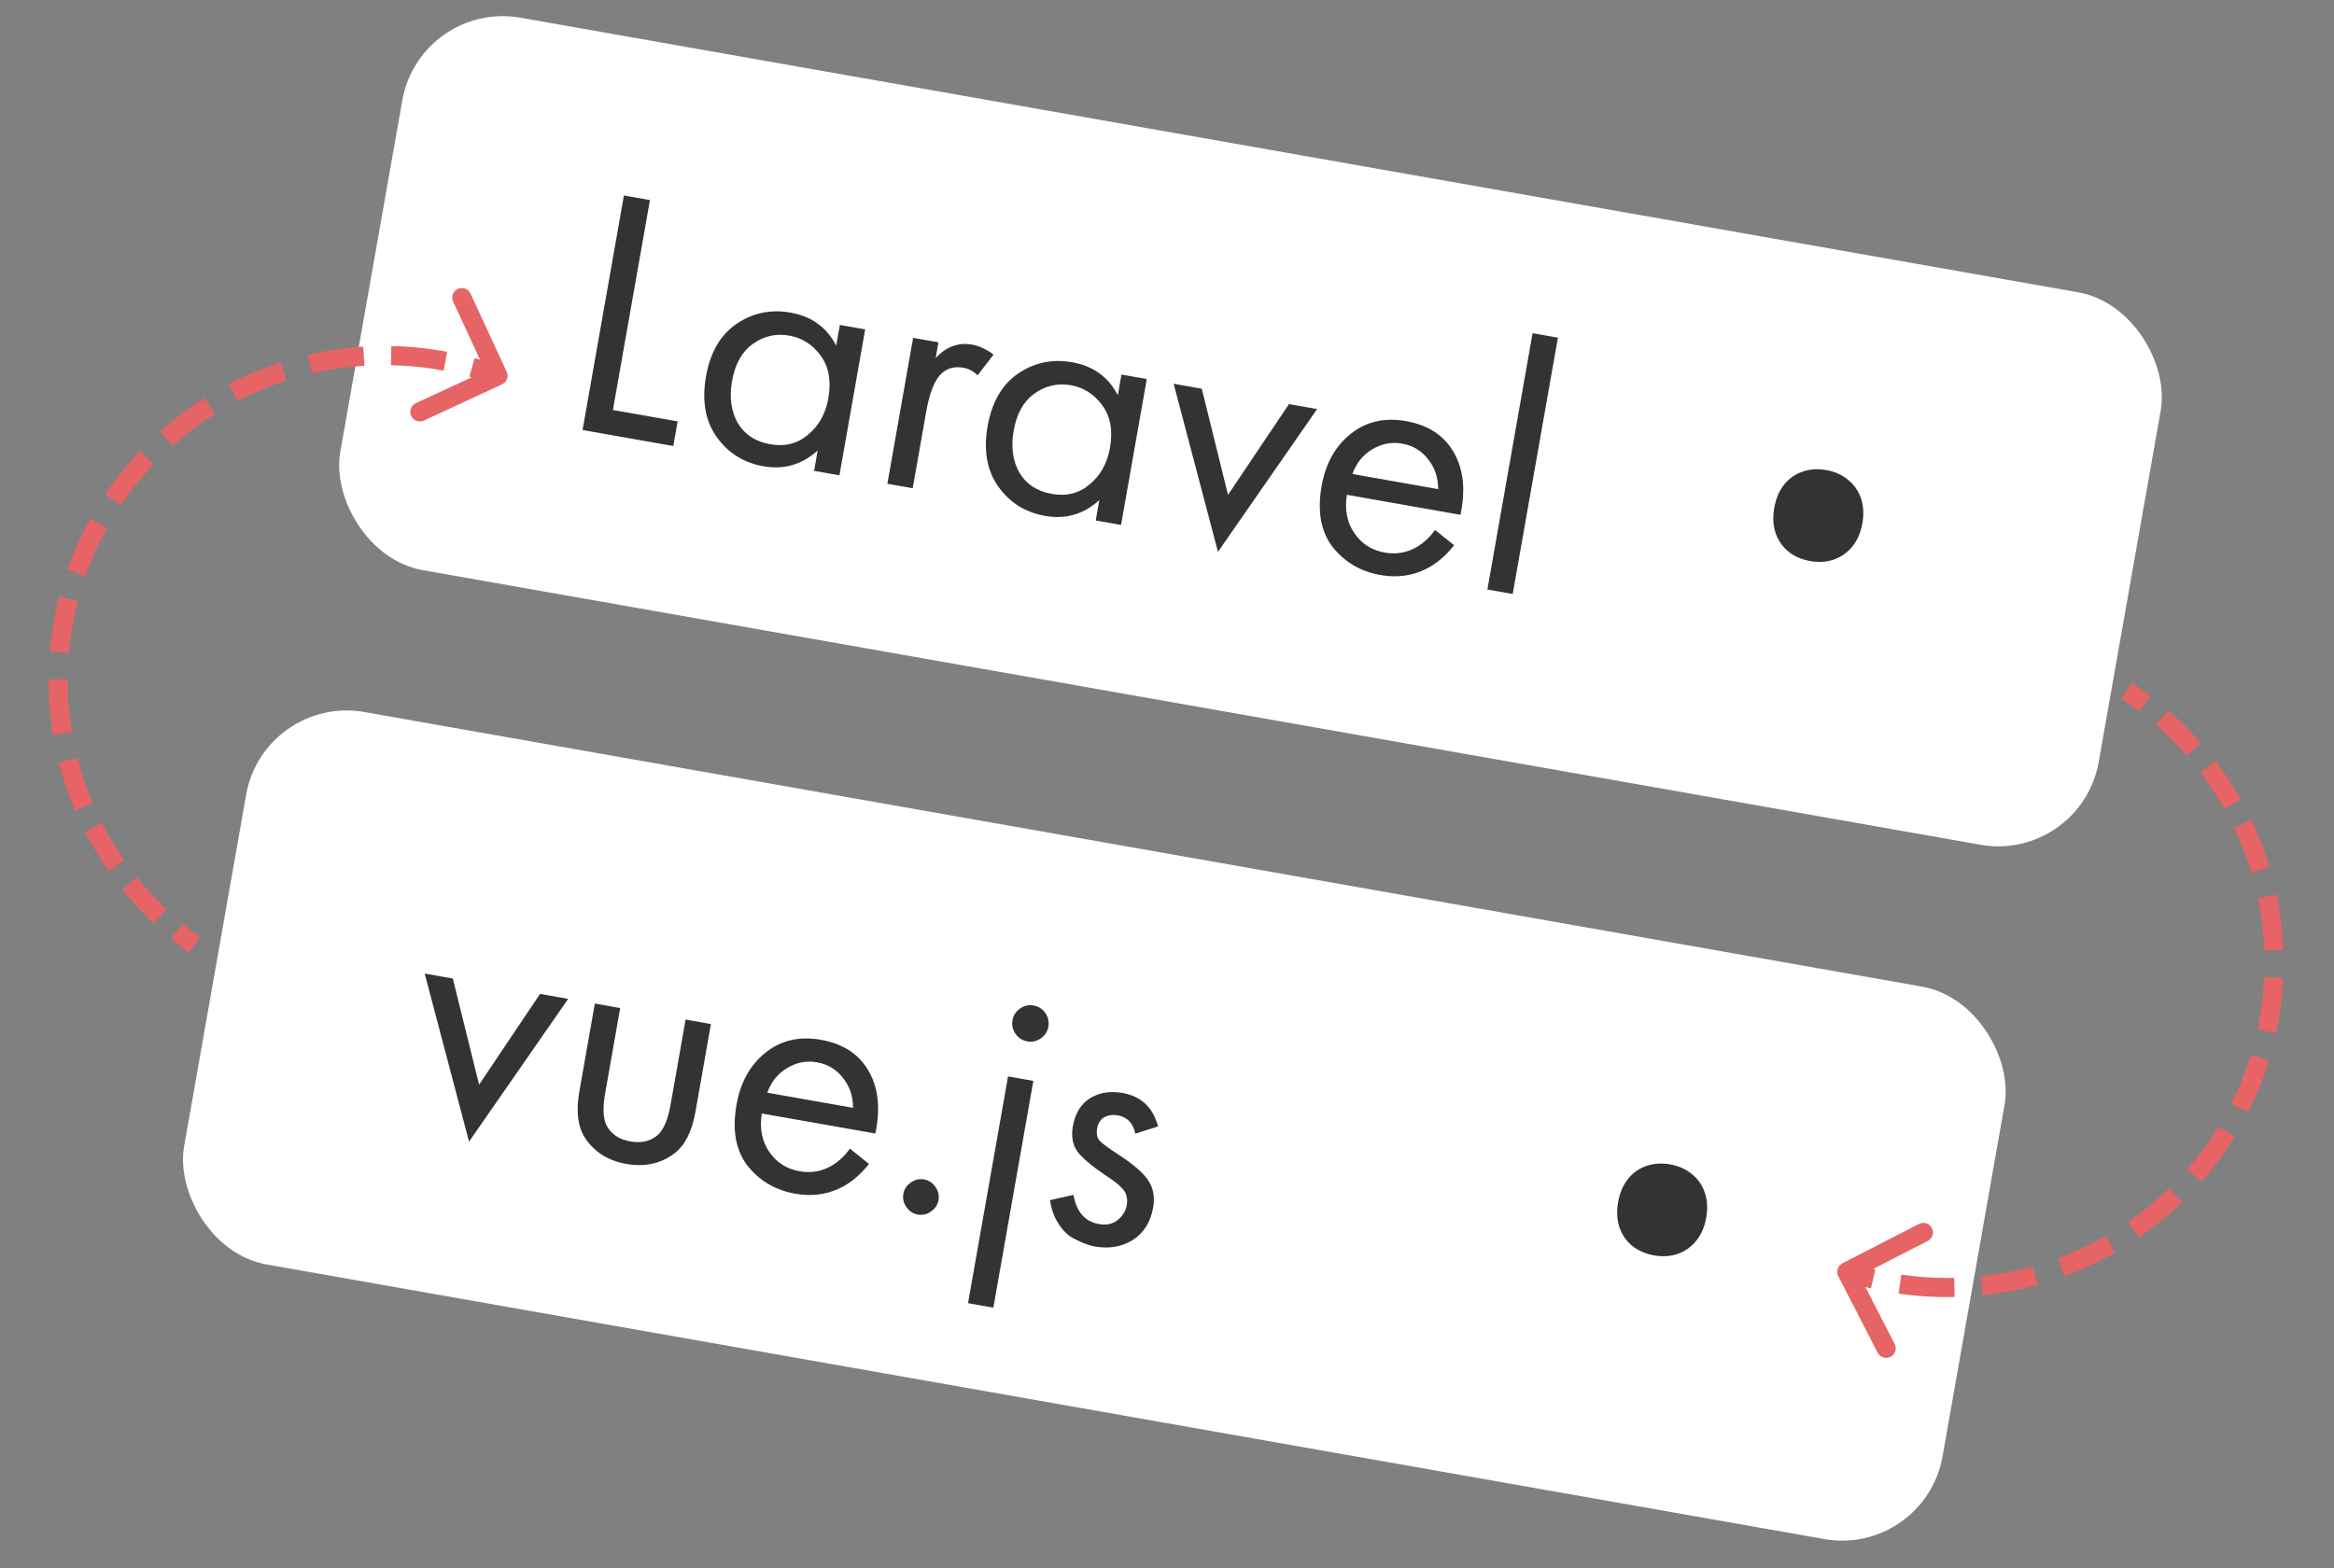 <svg width="183" height="123" viewBox="0 0 183 123" fill="none" xmlns="http://www.w3.org/2000/svg">
<rect x="0" y="0" width="183" height="123" fill="#808080" stroke="none"/>
<rect x="32.93" width="140" height="44" rx="8" transform="rotate(10 32.93 0)" fill="white"/>
<path d="M48.919 15.333L50.959 15.693L48.056 32.155L53.13 33.05L52.79 34.98L45.675 33.725L48.919 15.333ZM65.561 27.11L65.848 25.483L67.834 25.833L65.816 37.277L63.831 36.927L64.112 35.327C62.893 36.439 61.474 36.852 59.857 36.567C58.312 36.295 57.092 35.53 56.195 34.273C55.299 33.015 55.019 31.43 55.356 29.519C55.687 27.643 56.478 26.276 57.729 25.416C59.001 24.541 60.419 24.242 61.981 24.517C63.636 24.809 64.829 25.673 65.561 27.11ZM61.891 26.321C60.843 26.136 59.885 26.356 59.017 26.98C58.17 27.589 57.63 28.555 57.397 29.878C57.173 31.147 57.321 32.244 57.84 33.169C58.381 34.08 59.23 34.637 60.388 34.841C61.547 35.045 62.538 34.794 63.365 34.087C64.209 33.383 64.737 32.433 64.947 31.238C65.187 29.878 64.986 28.762 64.343 27.89C63.701 27.019 62.883 26.496 61.891 26.321ZM69.576 37.94L71.594 26.496L73.579 26.846L73.361 28.087C74.182 27.19 75.135 26.837 76.22 27.028C76.771 27.125 77.332 27.385 77.902 27.808L76.648 29.435C76.326 29.113 75.963 28.916 75.558 28.845C74.86 28.721 74.285 28.866 73.833 29.279C73.288 29.79 72.886 30.78 72.626 32.251L71.561 38.29L69.576 37.94ZM87.643 31.004L87.93 29.377L89.915 29.727L87.897 41.17L85.912 40.82L86.194 39.221C84.974 40.333 83.555 40.746 81.938 40.461C80.394 40.188 79.173 39.424 78.277 38.166C77.38 36.909 77.1 35.324 77.437 33.412C77.768 31.537 78.559 30.17 79.81 29.31C81.082 28.435 82.5 28.135 84.062 28.411C85.717 28.702 86.91 29.567 87.643 31.004ZM83.972 30.214C82.924 30.029 81.966 30.249 81.098 30.873C80.251 31.482 79.711 32.448 79.478 33.772C79.254 35.04 79.402 36.137 79.921 37.063C80.462 37.973 81.311 38.531 82.47 38.735C83.628 38.939 84.62 38.688 85.446 37.98C86.29 37.276 86.818 36.327 87.028 35.132C87.268 33.771 87.067 32.656 86.425 31.784C85.782 30.913 84.965 30.389 83.972 30.214ZM92.021 30.098L94.227 30.487L96.284 38.811L101.065 31.693L103.271 32.082L95.497 43.278L92.021 30.098ZM112.513 41.559L114.007 42.76C113.491 43.428 112.914 43.961 112.275 44.36C111.062 45.113 109.711 45.358 108.222 45.095C106.678 44.823 105.432 44.092 104.486 42.901C103.561 41.696 103.274 40.1 103.624 38.115C103.932 36.368 104.683 35.013 105.876 34.048C107.092 33.068 108.545 32.727 110.236 33.026C112.148 33.363 113.468 34.316 114.196 35.885C114.774 37.124 114.879 38.621 114.513 40.376L105.606 38.806C105.42 39.967 105.614 40.968 106.186 41.808C106.758 42.648 107.549 43.157 108.561 43.335C109.461 43.494 110.291 43.356 111.05 42.921C111.643 42.571 112.13 42.117 112.513 41.559ZM106.036 37.175L112.764 38.362C112.757 37.432 112.489 36.645 111.958 36.002C111.448 35.343 110.771 34.94 109.925 34.791C109.098 34.645 108.312 34.8 107.568 35.256C106.846 35.698 106.335 36.337 106.036 37.175ZM120.164 26.133L122.15 26.483L118.605 46.585L116.62 46.235L120.164 26.133Z" fill="#333333"/>
<path d="M139.114 39.827C139.24 39.109 139.495 38.506 139.877 38.018C140.268 37.532 140.749 37.191 141.321 36.995C141.902 36.792 142.526 36.749 143.19 36.867C143.854 36.984 144.42 37.236 144.889 37.624C145.368 38.005 145.708 38.491 145.909 39.081C146.11 39.672 146.148 40.327 146.021 41.045C145.894 41.763 145.635 42.365 145.244 42.852C144.853 43.338 144.367 43.682 143.785 43.885C143.213 44.081 142.596 44.12 141.931 44.003C141.267 43.886 140.696 43.637 140.217 43.256C139.748 42.868 139.414 42.379 139.212 41.788C139.02 41.199 138.987 40.545 139.114 39.827Z" fill="#333333"/>
<rect x="20.687" y="54.454" width="140" height="44" rx="8" transform="rotate(10 20.687 54.454)" fill="white"/>
<path d="M33.299 76.357L35.505 76.746L37.563 85.069L42.344 77.951L44.55 78.34L36.776 89.537L33.299 76.357ZM48.626 79.059L47.45 85.732C47.245 86.89 47.285 87.741 47.568 88.284C47.924 88.953 48.543 89.365 49.426 89.521C50.308 89.677 51.031 89.501 51.594 88.993C52.046 88.58 52.374 87.795 52.578 86.637L53.755 79.963L55.74 80.314L54.525 87.207C54.253 88.751 53.701 89.839 52.869 90.469C51.8 91.266 50.548 91.538 49.114 91.286C47.681 91.033 46.597 90.349 45.865 89.234C45.3 88.357 45.153 87.147 45.425 85.603L46.641 78.709L48.626 79.059ZM66.637 90.082L68.131 91.284C67.615 91.951 67.038 92.484 66.399 92.883C65.185 93.636 63.834 93.881 62.345 93.619C60.801 93.346 59.556 92.615 58.609 91.425C57.685 90.219 57.398 88.624 57.748 86.638C58.056 84.892 58.806 83.536 60 82.572C61.215 81.592 62.669 81.251 64.36 81.549C66.272 81.886 67.591 82.839 68.32 84.408C68.897 85.647 69.003 87.144 68.636 88.899L59.73 87.329C59.544 88.49 59.737 89.491 60.309 90.331C60.881 91.171 61.673 91.68 62.684 91.859C63.585 92.018 64.415 91.88 65.174 91.445C65.766 91.094 66.254 90.64 66.637 90.082ZM60.159 85.699L66.888 86.885C66.881 85.955 66.612 85.168 66.081 84.525C65.572 83.867 64.894 83.463 64.049 83.314C63.221 83.168 62.436 83.323 61.692 83.78C60.97 84.221 60.459 84.861 60.159 85.699ZM71.071 94.674C70.844 94.35 70.763 94.004 70.828 93.636C70.892 93.268 71.087 92.971 71.412 92.744C71.736 92.516 72.082 92.435 72.45 92.5C72.817 92.565 73.115 92.76 73.342 93.084C73.569 93.408 73.65 93.754 73.585 94.122C73.52 94.49 73.326 94.787 73.001 95.014C72.677 95.241 72.331 95.323 71.963 95.258C71.596 95.193 71.298 94.998 71.071 94.674ZM79.036 84.421L81.021 84.771L77.885 102.557L75.9 102.207L79.036 84.421ZM79.624 81.085C79.397 80.76 79.317 80.405 79.385 80.019C79.453 79.633 79.65 79.326 79.974 79.099C80.298 78.872 80.653 78.793 81.04 78.861C81.426 78.929 81.732 79.125 81.959 79.449C82.186 79.774 82.266 80.129 82.198 80.515C82.13 80.901 81.934 81.208 81.609 81.435C81.285 81.662 80.93 81.741 80.544 81.673C80.158 81.605 79.851 81.409 79.624 81.085ZM90.797 88.343L89.02 88.911C88.843 88.084 88.378 87.604 87.625 87.471C87.239 87.403 86.888 87.455 86.574 87.627C86.277 87.802 86.092 88.101 86.017 88.524C85.949 88.91 86.017 89.225 86.22 89.469C86.445 89.699 86.898 90.034 87.578 90.477C88.923 91.339 89.775 92.096 90.135 92.747C90.451 93.315 90.545 93.966 90.415 94.701C90.211 95.86 89.672 96.712 88.799 97.26C87.947 97.792 86.951 97.957 85.811 97.756C85.591 97.717 85.356 97.648 85.109 97.547C84.858 97.465 84.516 97.31 84.082 97.082C83.67 96.838 83.301 96.461 82.974 95.948C82.647 95.436 82.432 94.829 82.328 94.128L84.164 93.713C84.403 95.044 85.065 95.805 86.15 95.996C86.757 96.103 87.249 96.001 87.626 95.688C88.022 95.379 88.261 94.985 88.346 94.507C88.391 94.25 88.384 94.021 88.325 93.821C88.287 93.606 88.18 93.407 88.003 93.224C87.846 93.045 87.683 92.893 87.515 92.768C87.366 92.647 87.139 92.484 86.834 92.279C85.477 91.376 84.647 90.652 84.345 90.106C84.074 89.603 83.998 89.011 84.118 88.331C84.293 87.338 84.734 86.611 85.441 86.148C86.167 85.688 87.026 85.546 88.019 85.721C89.471 85.977 90.397 86.851 90.797 88.343Z" fill="#333333"/>
<path d="M126.871 94.281C126.997 93.562 127.252 92.959 127.634 92.472C128.025 91.985 128.506 91.644 129.078 91.449C129.66 91.246 130.283 91.203 130.947 91.32C131.611 91.437 132.177 91.69 132.646 92.078C133.125 92.459 133.465 92.944 133.666 93.535C133.867 94.126 133.905 94.78 133.778 95.498C133.651 96.216 133.392 96.819 133.001 97.305C132.61 97.791 132.124 98.136 131.542 98.339C130.971 98.534 130.353 98.573 129.689 98.456C129.024 98.339 128.453 98.09 127.974 97.71C127.505 97.322 127.171 96.832 126.969 96.242C126.777 95.652 126.744 94.999 126.871 94.281Z" fill="#333333"/>
<path d="M39.203 29.806C39.391 29.719 39.473 29.496 39.386 29.308L37.968 26.246C37.881 26.058 37.658 25.976 37.47 26.063C37.282 26.15 37.2 26.373 37.287 26.561L38.548 29.283L35.825 30.543C35.637 30.63 35.556 30.853 35.642 31.041C35.73 31.229 35.953 31.311 36.14 31.224L39.203 29.806ZM20.225 29.872L20.369 30.218L20.225 29.872ZM6.782 42.946L7.124 43.099L6.782 42.946ZM5.954 61.649L5.599 61.772L5.954 61.649ZM15.479 73.798C15.009 73.462 14.552 73.11 14.108 72.744L13.631 73.323C14.088 73.7 14.559 74.062 15.042 74.408L15.479 73.798ZM12.812 71.599C11.973 70.806 11.191 69.956 10.47 69.058L9.885 69.527C10.627 70.453 11.433 71.327 12.296 72.144L12.812 71.599ZM9.434 67.673C8.777 66.728 8.184 65.738 7.66 64.707L6.991 65.047C7.531 66.109 8.142 67.129 8.818 68.101L9.434 67.673ZM6.929 63.14C6.704 62.611 6.497 62.073 6.308 61.527L5.599 61.772C5.794 62.334 6.007 62.889 6.239 63.434L6.929 63.14ZM6.308 61.527C6.078 60.863 5.878 60.192 5.705 59.516L4.979 59.701C5.156 60.397 5.363 61.088 5.599 61.772L6.308 61.527ZM5.273 57.463C5.042 56.078 4.928 54.68 4.931 53.284L4.181 53.282C4.178 54.72 4.295 56.16 4.533 57.587L5.273 57.463ZM5.024 51.188C5.144 49.796 5.38 48.414 5.733 47.055L5.007 46.867C4.644 48.266 4.4 49.69 4.276 51.123L5.024 51.188ZM6.346 45.048C6.577 44.39 6.837 43.74 7.124 43.099L6.44 42.792C6.144 43.452 5.876 44.122 5.638 44.799L6.346 45.048ZM7.124 43.099C7.412 42.458 7.726 41.831 8.065 41.22L7.409 40.857C7.06 41.486 6.737 42.132 6.44 42.792L7.124 43.099ZM9.16 39.427C9.942 38.259 10.819 37.162 11.781 36.146L11.236 35.63C10.246 36.677 9.342 37.807 8.537 39.009L9.16 39.427ZM13.288 34.681C14.331 33.75 15.452 32.904 16.642 32.154L16.242 31.519C15.017 32.291 13.862 33.163 12.789 34.122L13.288 34.681ZM18.465 31.108C19.085 30.787 19.72 30.49 20.369 30.218L20.08 29.526C19.412 29.806 18.758 30.111 18.12 30.443L18.465 31.108ZM20.369 30.218C21.021 29.946 21.681 29.702 22.348 29.487L22.117 28.773C21.431 28.995 20.751 29.246 20.08 29.526L20.369 30.218ZM24.38 28.923C25.754 28.602 27.149 28.398 28.551 28.309L28.503 27.561C27.061 27.652 25.624 27.862 24.21 28.192L24.38 28.923ZM30.66 28.264C32.063 28.293 33.466 28.437 34.852 28.698L34.991 27.961C33.563 27.692 32.12 27.544 30.675 27.515L30.66 28.264ZM36.907 29.174C37.583 29.36 38.254 29.575 38.916 29.818L39.175 29.114C38.492 28.863 37.803 28.642 37.107 28.451L36.907 29.174ZM39.361 30.146C39.736 29.972 39.9 29.527 39.726 29.151L36.89 23.025C36.716 22.649 36.271 22.486 35.895 22.66C35.519 22.834 35.355 23.28 35.529 23.655L38.05 29.1L32.605 31.621C32.229 31.795 32.066 32.241 32.239 32.617C32.414 32.993 32.859 33.156 33.235 32.982L39.361 30.146ZM20.225 29.872L20.514 30.564L20.225 29.872ZM6.782 42.946L7.466 43.253L6.782 42.946ZM5.954 61.649L5.245 61.894L5.954 61.649ZM15.697 73.493C15.234 73.162 14.784 72.816 14.346 72.455L13.392 73.612C13.856 73.995 14.333 74.362 14.824 74.713L15.697 73.493ZM13.07 71.327C12.244 70.545 11.473 69.708 10.762 68.823L9.592 69.762C10.345 70.701 11.163 71.588 12.039 72.416L13.07 71.327ZM9.742 67.459C9.095 66.528 8.51 65.552 7.994 64.537L6.657 65.217C7.204 66.294 7.824 67.329 8.511 68.316L9.742 67.459ZM7.274 62.994C7.053 62.472 6.849 61.942 6.662 61.404L5.245 61.894C5.442 62.465 5.659 63.027 5.894 63.58L7.274 62.994ZM6.662 61.404C6.436 60.75 6.238 60.089 6.069 59.424L4.615 59.794C4.795 60.5 5.005 61.201 5.245 61.894L6.662 61.404ZM5.643 57.401C5.415 56.037 5.303 54.66 5.306 53.285L3.806 53.282C3.803 54.74 3.922 56.201 4.164 57.648L5.643 57.401ZM5.397 51.22C5.515 49.849 5.749 48.487 6.096 47.149L4.644 46.772C4.276 48.192 4.028 49.637 3.903 51.091L5.397 51.22ZM6.699 45.173C6.927 44.525 7.183 43.884 7.466 43.253L6.098 42.639C5.797 43.308 5.526 43.988 5.284 44.675L6.699 45.173ZM7.466 43.253C7.75 42.621 8.06 42.004 8.393 41.402L7.081 40.675C6.727 41.313 6.399 41.968 6.098 42.639L7.466 43.253ZM9.472 39.636C10.242 38.485 11.106 37.405 12.053 36.404L10.964 35.373C9.959 36.434 9.043 37.581 8.225 38.801L9.472 39.636ZM13.538 34.961C14.565 34.043 15.67 33.21 16.842 32.471L16.043 31.202C14.799 31.985 13.628 32.869 12.539 33.842L13.538 34.961ZM18.638 31.441C19.249 31.124 19.874 30.832 20.514 30.564L19.936 29.18C19.258 29.464 18.594 29.774 17.947 30.11L18.638 31.441ZM20.514 30.564C21.156 30.296 21.806 30.056 22.463 29.844L22.002 28.416C21.305 28.641 20.616 28.896 19.936 29.18L20.514 30.564ZM24.466 29.288C25.819 28.972 27.193 28.771 28.574 28.684L28.48 27.187C27.016 27.279 25.559 27.492 24.125 27.827L24.466 29.288ZM30.652 28.639C32.035 28.667 33.417 28.809 34.783 29.066L35.06 27.592C33.612 27.32 32.148 27.169 30.682 27.14L30.652 28.639ZM36.808 29.535C37.474 29.719 38.134 29.93 38.787 30.17L39.304 28.762C38.612 28.508 37.912 28.284 37.206 28.089L36.808 29.535Z" fill="#E66366"/>
<path d="M144.629 99.41C144.445 99.505 144.372 99.731 144.467 99.915L146.01 102.917C146.104 103.101 146.33 103.174 146.515 103.079C146.699 102.985 146.771 102.759 146.677 102.574L145.305 99.906L147.974 98.535C148.158 98.44 148.23 98.214 148.136 98.03C148.041 97.846 147.815 97.773 147.631 97.868L144.629 99.41ZM163.588 98.563L163.43 98.224L163.588 98.563ZM176.482 84.948L176.133 84.808L176.482 84.948ZM176.54 66.226L176.889 66.089L176.54 66.226ZM166.523 54.479C167.006 54.796 167.477 55.129 167.936 55.476L168.389 54.878C167.916 54.52 167.431 54.178 166.934 53.852L166.523 54.479ZM169.278 56.567C170.148 57.325 170.965 58.141 171.723 59.01L172.288 58.516C171.508 57.622 170.667 56.782 169.77 56.001L169.278 56.567ZM172.814 60.35C173.51 61.267 174.143 62.233 174.709 63.24L175.363 62.873C174.78 61.835 174.128 60.841 173.412 59.897L172.814 60.35ZM175.504 64.776C175.75 65.296 175.979 65.825 176.191 66.363L176.889 66.089C176.671 65.535 176.435 64.99 176.181 64.455L175.504 64.776ZM176.191 66.363C176.447 67.017 176.676 67.679 176.875 68.347L177.594 68.132C177.388 67.444 177.153 66.762 176.889 66.089L176.191 66.363ZM177.392 70.38C177.68 71.755 177.851 73.147 177.906 74.542L178.655 74.513C178.599 73.076 178.423 71.642 178.126 70.227L177.392 70.38ZM177.9 76.64C177.837 78.036 177.657 79.427 177.361 80.799L178.094 80.957C178.399 79.544 178.584 78.111 178.649 76.674L177.9 76.64ZM176.831 82.829C176.627 83.496 176.395 84.156 176.133 84.808L176.83 85.087C177.099 84.415 177.338 83.735 177.548 83.048L176.831 82.829ZM176.133 84.808C175.872 85.461 175.584 86.1 175.271 86.724L175.941 87.061C176.264 86.418 176.56 85.759 176.83 85.087L176.133 84.808ZM174.251 88.561C173.517 89.76 172.686 90.892 171.767 91.948L172.332 92.44C173.279 91.354 174.135 90.187 174.89 88.953L174.251 88.561ZM170.321 93.473C169.318 94.447 168.232 95.338 167.074 96.136L167.5 96.754C168.692 95.932 169.81 95.014 170.844 94.011L170.321 93.473ZM165.296 97.256C164.69 97.603 164.067 97.926 163.43 98.224L163.747 98.903C164.403 98.597 165.044 98.264 165.668 97.906L165.296 97.256ZM163.43 98.224C162.79 98.522 162.141 98.793 161.483 99.036L161.743 99.739C162.42 99.489 163.089 99.211 163.747 98.903L163.43 98.224ZM159.475 99.683C158.116 100.06 156.731 100.321 155.334 100.467L155.412 101.213C156.85 101.063 158.276 100.794 159.676 100.406L159.475 99.683ZM153.229 100.599C151.825 100.629 150.418 100.542 149.022 100.339L148.913 101.081C150.351 101.29 151.8 101.38 153.245 101.349L153.229 100.599ZM146.949 99.948C146.266 99.79 145.587 99.603 144.915 99.387L144.686 100.101C145.378 100.323 146.076 100.516 146.779 100.679L146.949 99.948ZM144.458 99.077C144.089 99.266 143.944 99.718 144.133 100.087L147.219 106.09C147.408 106.459 147.86 106.604 148.229 106.415C148.597 106.225 148.742 105.773 148.553 105.405L145.81 100.068L151.147 97.326C151.515 97.136 151.66 96.684 151.471 96.316C151.282 95.947 150.83 95.802 150.461 95.991L144.458 99.077ZM163.588 98.563L163.271 97.884L163.588 98.563ZM176.482 84.948L175.785 84.669L176.482 84.948ZM176.54 66.226L177.238 65.952L176.54 66.226ZM166.317 54.793C166.793 55.105 167.257 55.432 167.709 55.775L168.615 54.579C168.136 54.216 167.644 53.869 167.139 53.538L166.317 54.793ZM169.031 56.849C169.889 57.596 170.694 58.401 171.44 59.256L172.57 58.27C171.779 57.363 170.926 56.51 170.017 55.718L169.031 56.849ZM172.516 60.577C173.201 61.48 173.825 62.431 174.382 63.424L175.69 62.69C175.099 61.636 174.437 60.628 173.711 59.67L172.516 60.577ZM175.165 64.937C175.408 65.449 175.633 65.97 175.842 66.5L177.238 65.952C177.017 65.389 176.778 64.837 176.52 64.294L175.165 64.937ZM175.842 66.5C176.095 67.144 176.319 67.796 176.516 68.454L177.953 68.025C177.745 67.326 177.506 66.635 177.238 65.952L175.842 66.5ZM177.025 70.457C177.309 71.811 177.478 73.182 177.531 74.557L179.03 74.498C178.973 73.04 178.794 71.586 178.493 70.15L177.025 70.457ZM177.525 76.624C177.463 77.998 177.286 79.368 176.994 80.719L178.46 81.036C178.77 79.603 178.958 78.149 179.023 76.691L177.525 76.624ZM176.473 82.719C176.272 83.376 176.043 84.026 175.785 84.669L177.178 85.226C177.451 84.545 177.694 83.855 177.907 83.158L176.473 82.719ZM175.785 84.669C175.528 85.312 175.244 85.941 174.936 86.556L176.276 87.229C176.604 86.576 176.905 85.909 177.178 85.226L175.785 84.669ZM173.931 88.366C173.208 89.546 172.39 90.662 171.484 91.701L172.615 92.686C173.575 91.584 174.444 90.401 175.21 89.148L173.931 88.366ZM170.06 93.204C169.072 94.163 168.002 95.041 166.861 95.827L167.713 97.062C168.922 96.229 170.057 95.297 171.105 94.28L170.06 93.204ZM165.109 96.93C164.512 97.272 163.899 97.59 163.271 97.884L163.906 99.243C164.572 98.932 165.222 98.594 165.855 98.232L165.109 96.93ZM163.271 97.884C162.641 98.178 162.001 98.445 161.353 98.684L161.872 100.091C162.559 99.838 163.238 99.555 163.906 99.243L163.271 97.884ZM159.375 99.322C158.036 99.693 156.671 99.951 155.295 100.094L155.451 101.586C156.909 101.434 158.356 101.161 159.776 100.767L159.375 99.322ZM153.221 100.224C151.838 100.254 150.451 100.168 149.076 99.968L148.859 101.452C150.317 101.665 151.787 101.755 153.252 101.724L153.221 100.224ZM147.033 99.583C146.36 99.427 145.692 99.243 145.03 99.03L144.571 100.458C145.273 100.683 145.982 100.879 146.695 101.044L147.033 99.583Z" fill="#E66366"/>
</svg>
